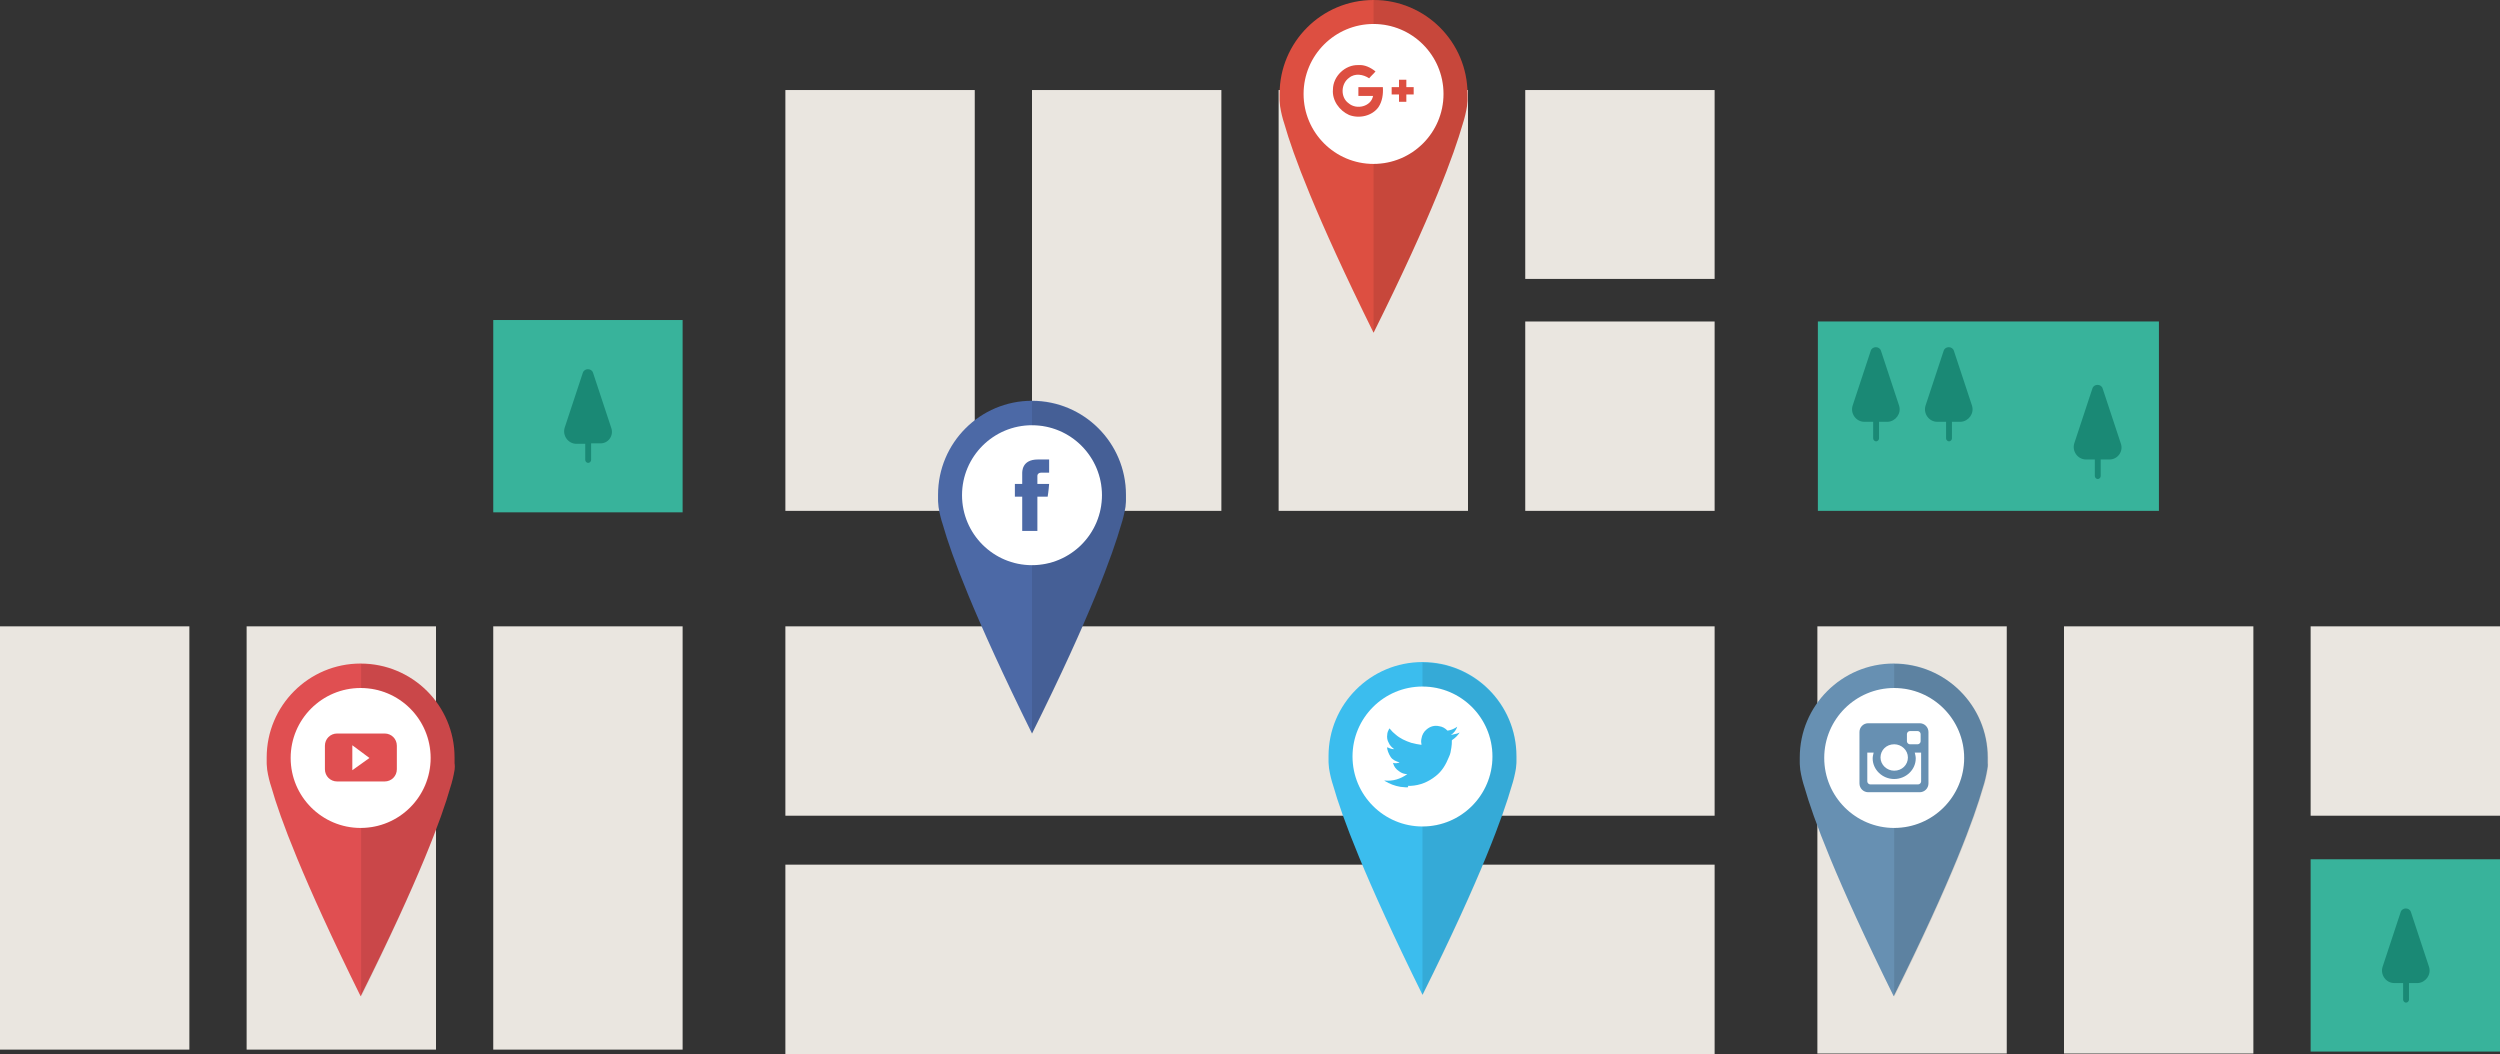 <?xml version="1.0" encoding="utf-8"?>
<!-- Generator: Adobe Illustrator 19.1.0, SVG Export Plug-In . SVG Version: 6.00 Build 0)  -->
<svg version="1.1" id="Layer_3" xmlns="http://www.w3.org/2000/svg" xmlns:xlink="http://www.w3.org/1999/xlink" x="0px" y="0px"
	 viewBox="0 0 510.9 215.4" style="enable-background:new 0 0 510.9 215.4;" xml:space="preserve">
<rect x="0" y="0" width="510.9" height="215.4" fill="#333333" stroke="none"/>
<style type="text/css">
	.st0{fill:#38B39B;}
	.st1{fill:#EAE6E0;}
	.st2{fill:#1A8975;}
	.st3{fill:#4C69A6;}
	.st4{fill:#FFFFFF;}
	.st5{opacity:0.1;}
	.st6{fill:#3BBDEE;}
	.st7{fill:#6790B2;}
	.st8{fill-rule:evenodd;clip-rule:evenodd;fill:#6790B2;}
	.st9{fill:#DD4F41;}
	.st10{fill:#E04F51;}
</style>
<g id="Layer_2">
	<path class="st0" d="M441.2,104.4h-69.7V65.7h69.7V104.4z"/>
	<path class="st1" d="M199.2,104.4h-38.7v-86h38.7V104.4z M160.5,128v38.7h189.9V128H160.5z M160.5,176.7v38.7h189.9v-38.7H160.5z
		 M300,18.4h-38.7v86H300V18.4z M350.4,65.7h-38.7v38.7h38.7V65.7z M350.4,18.4h-38.7V57h38.7V18.4z M510.9,128h-38.7v38.7h38.7V128
		z M249.6,18.4h-38.7v86h38.7V18.4z M410.1,128h-38.7v87.3h38.7V128z M460.5,128h-38.7v87.3h38.7V128z M139.5,128h-38.7v86.5h38.7
		V128z M38.7,128H0v86.5h38.7V128z M89.1,128H50.4v86.5h38.7V128z"/>
	<rect x="472.2" y="175.6" class="st0" width="38.7" height="39.3"/>
	<path class="st2" d="M496.4,197.6l-3.7-11.2c-0.3-1-1.8-1-2.1,0l-3.7,11.2c-0.5,1.6,0.7,3.3,2.4,3.3h1.8v3.4c0,0.3,0.3,0.6,0.6,0.6
		c0.3,0,0.6-0.3,0.6-0.6v-3.4h1.8C495.7,200.8,496.9,199.2,496.4,197.6z"/>
	<rect x="100.8" y="65.4" class="st0" width="38.7" height="39.3"/>
	<path class="st2" d="M124.9,87.4l-3.7-11.2c-0.3-1-1.8-1-2.1,0l-3.7,11.2c-0.5,1.6,0.7,3.3,2.4,3.3h1.8V94c0,0.3,0.3,0.6,0.6,0.6
		c0.3,0,0.6-0.3,0.6-0.6v-3.4h1.8C124.3,90.7,125.5,89,124.9,87.4z"/>
</g>
<g>
	<ellipse class="st1" cx="210.9" cy="150" rx="10" ry="2.8"/>
	<path class="st3" d="M230.1,102.3L230.1,102.3c0-0.4,0-0.8,0-1.2c0-10.6-8.6-19.2-19.2-19.2c-10.6,0-19.2,8.6-19.2,19.2
		c0,0.4,0,0.8,0,1.2c0,0,0,0.3,0.1,1.3c0.2,1.3,0.5,2.5,0.9,3.7c1.7,6,6.2,18.3,18.2,42.6c12.1-24.3,16.5-36.7,18.2-42.6
		c0.4-1.2,0.7-2.5,0.9-3.7C230.1,102.7,230.1,102.3,230.1,102.3z"/>
	<circle class="st4" cx="210.9" cy="101.2" r="14.3"/>
	<path class="st5" d="M230.1,101.2c0-10.6-8.6-19.2-19.2-19.2v4.9c7.9,0,14.3,6.4,14.3,14.3c0,7.9-6.4,14.3-14.3,14.3V150
		c12.1-24.3,16.5-36.7,18.2-42.6c0.4-1.2,0.7-2.5,0.9-3.7c0.1-0.9,0.1-1.3,0.1-1.3C230.1,101.9,230.1,101.5,230.1,101.2z"/>
	<path id="Facebook_2_" class="st3" d="M208.9,96.8c0,0.4,0,2.1,0,2.1h-1.5v2.6h1.5v7h3.1v-7h2.1c0,0,0.2-1.2,0.3-2.6
		c-0.3,0-2.4,0-2.4,0s0-1.5,0-1.7c0-0.3,0.3-0.6,0.7-0.6c0.3,0,1.1,0,1.7,0c0-0.3,0-1.6,0-2.7c-0.9,0-1.9,0-2.3,0
		C208.8,93.9,208.9,96.4,208.9,96.8z"/>
</g>
<g>
	<ellipse class="st1" cx="290.7" cy="203.4" rx="10" ry="2.8"/>
	<path class="st6" d="M309.9,155.7L309.9,155.7c0-0.4,0-0.8,0-1.2c0-10.6-8.6-19.2-19.2-19.2s-19.2,8.6-19.2,19.2c0,0.4,0,0.8,0,1.2
		c0,0,0,0.3,0.1,1.3c0.2,1.3,0.5,2.5,0.9,3.7c1.7,6,6.2,18.3,18.2,42.6c12.1-24.3,16.5-36.7,18.2-42.6c0.4-1.2,0.7-2.5,0.9-3.7
		C309.9,156.1,309.9,155.7,309.9,155.7z"/>
	<circle class="st4" cx="290.7" cy="154.6" r="14.3"/>
	<path class="st5" d="M309.9,154.6c0-10.6-8.6-19.2-19.2-19.2v4.9c7.9,0,14.3,6.4,14.3,14.3c0,7.9-6.4,14.3-14.3,14.3v34.5
		c12.1-24.3,16.5-36.7,18.2-42.6c0.4-1.2,0.7-2.5,0.9-3.7c0.1-0.9,0.1-1.3,0.1-1.3C309.9,155.4,309.9,155,309.9,154.6z"/>
	<path class="st6" d="M287.5,160.9c-0.1,0-0.1,0-0.2,0c0,0,0,0,0,0c-0.4,0-0.7-0.1-1.1-0.1c-1.2-0.2-2.2-0.6-3.2-1.2
		c0,0,0,0-0.1-0.1c1.7,0.2,3.3-0.3,4.7-1.3c0,0,0,0,0,0c-0.6,0-1.2-0.2-1.7-0.6c-0.6-0.4-1-0.9-1.2-1.6c0,0,0-0.1,0-0.1
		c0.3,0.1,0.7,0.1,1,0c0.1,0,0.2,0,0.3-0.1c-0.7-0.2-1.4-0.5-1.8-1.1c-0.4-0.6-0.8-1.6-0.7-2c0.4,0.2,0.9,0.4,1.4,0.4
		c0,0,0,0-0.1-0.1c-0.4-0.3-0.8-0.7-1-1.2c-0.3-0.5-0.4-1.1-0.3-1.7c0-0.4,0.2-0.8,0.4-1.2c0,0,0,0,0.1,0c0.4,0.5,0.8,0.9,1.2,1.2
		c0.9,0.8,2,1.3,3.2,1.7c0.7,0.2,1.3,0.3,2,0.4c0.1,0,0.1,0,0.1-0.1c-0.1-0.4-0.1-0.8,0-1.2c0.1-0.7,0.5-1.4,1-1.8
		c0.8-0.7,1.7-0.9,2.6-0.7c0.7,0.1,1.2,0.4,1.7,0.9c0,0,0.1,0,0.1,0c0.6-0.1,1.1-0.3,1.6-0.6c0.1-0.1,0.2-0.1,0.3-0.2
		c-0.2,0.7-0.7,1.3-1.3,1.7c0.4-0.1,0.9-0.2,1.3-0.3c0.2-0.1,0.3-0.1,0.5-0.2c0,0,0,0,0,0c0,0,0,0,0,0c-0.4,0.6-0.9,1.1-1.5,1.5
		c0,0-0.1,0.1-0.1,0.1c0,0.5,0,1-0.1,1.5c-0.1,0.7-0.2,1.3-0.5,1.9c-0.6,1.5-1.4,2.9-2.7,3.9c-1.5,1.2-3.2,1.9-5.1,2
		c-0.1,0-0.2,0-0.3,0c-0.1,0-0.1,0-0.2,0c0,0,0,0-0.1,0C287.9,160.9,287.7,160.9,287.5,160.9C287.6,160.9,287.5,160.9,287.5,160.9z"
		/>
</g>
<g>
	<ellipse class="st1" cx="387.1" cy="203.7" rx="10" ry="2.8"/>
	<path class="st7" d="M406.2,156L406.2,156c0-0.4,0-0.8,0-1.2c0-10.6-8.6-19.2-19.2-19.2s-19.2,8.6-19.2,19.2c0,0.4,0,0.8,0,1.2
		c0,0,0,0.3,0.1,1.3c0.2,1.3,0.5,2.5,0.9,3.7c1.7,6,6.2,18.3,18.2,42.6c12.1-24.3,16.5-36.7,18.2-42.6c0.4-1.2,0.7-2.5,0.9-3.7
		C406.3,156.4,406.2,156,406.2,156z"/>
	<circle class="st4" cx="387.1" cy="154.9" r="14.3"/>
	<path class="st5" d="M406.3,154.9c0-10.6-8.6-19.2-19.2-19.2v4.9c7.9,0,14.3,6.4,14.3,14.3c0,7.9-6.4,14.3-14.3,14.3v34.5
		c12.1-24.3,16.5-36.7,18.2-42.6c0.4-1.2,0.7-2.5,0.9-3.7c0.1-0.9,0.1-1.3,0.1-1.3C406.3,155.6,406.3,155.3,406.3,154.9z"/>
	<path class="st8" d="M381.8,147.8h10.5c1,0,1.8,0.8,1.8,1.8v10.5c0,1-0.8,1.8-1.8,1.8h-10.5c-1,0-1.8-0.8-1.8-1.8v-10.5
		C380,148.6,380.8,147.8,381.8,147.8L381.8,147.8z M390.3,149.4c-0.3,0-0.6,0.3-0.6,0.6v1.5c0,0.3,0.3,0.6,0.6,0.6h1.6
		c0.3,0,0.6-0.3,0.6-0.6V150c0-0.3-0.3-0.6-0.6-0.6H390.3L390.3,149.4z M392.5,153.8h-1.2c0.1,0.4,0.2,0.8,0.2,1.2
		c0,2.3-2,4.2-4.4,4.2s-4.4-1.9-4.4-4.2c0-0.4,0.1-0.8,0.2-1.2h-1.3v5.9c0,0.3,0.3,0.6,0.6,0.6h9.8c0.3,0,0.6-0.3,0.6-0.6V153.8
		L392.5,153.8z M387.1,152.1c-1.6,0-2.8,1.2-2.8,2.7c0,1.5,1.3,2.7,2.8,2.7c1.6,0,2.8-1.2,2.8-2.7
		C389.9,153.3,388.6,152.1,387.1,152.1z"/>
</g>
<g>
	<ellipse class="st1" cx="280.7" cy="68" rx="10" ry="2.8"/>
	<path class="st9" d="M299.9,20.4L299.9,20.4c0-0.4,0-0.8,0-1.2c0-10.6-8.6-19.2-19.2-19.2c-10.6,0-19.2,8.6-19.2,19.2
		c0,0.4,0,0.8,0,1.2c0,0,0,0.3,0.1,1.3c0.2,1.3,0.5,2.5,0.9,3.7c1.7,6,6.2,18.3,18.2,42.6c12.1-24.3,16.5-36.7,18.2-42.6
		c0.4-1.2,0.7-2.5,0.9-3.7C299.9,20.7,299.9,20.4,299.9,20.4z"/>
	<circle class="st4" cx="280.7" cy="19.2" r="14.3"/>
	<path class="st5" d="M299.9,19.2c0-10.6-8.6-19.2-19.2-19.2v4.9c7.9,0,14.3,6.4,14.3,14.3c0,7.9-6.4,14.3-14.3,14.3V68
		c12.1-24.3,16.5-36.7,18.2-42.6c0.4-1.2,0.7-2.5,0.9-3.7c0.1-0.9,0.1-1.3,0.1-1.3C299.9,20,299.9,19.6,299.9,19.2z"/>
	<g>
		<path class="st9" d="M272.4,18.3c0-2.7,2.5-5.1,5.2-5c1.3-0.1,2.5,0.5,3.5,1.3c-0.4,0.5-0.9,0.9-1.3,1.4c-1.2-0.8-2.9-1.1-4.1-0.1
			c-1.7,1.2-1.8,4-0.1,5.2c1.6,1.4,4.6,0.7,5-1.5c-1,0-2,0-3,0c0-0.6,0-1.2,0-1.8c1.7,0,3.3,0,5,0c0.1,1.4-0.1,2.9-0.9,4.1
			c-1.3,1.8-3.9,2.4-6,1.6C273.7,22.6,272.2,20.5,272.4,18.3z"/>
		<path class="st9" d="M285.9,16.3c0.5,0,1,0,1.5,0c0,0.5,0,1,0,1.5c0.5,0,1,0,1.5,0c0,0.5,0,1,0,1.5c-0.5,0-1,0-1.5,0
			c0,0.5,0,1,0,1.5c-0.5,0-1,0-1.5,0c0-0.5,0-1,0-1.5c-0.5,0-1,0-1.5,0c0-0.5,0-1,0-1.5c0.5,0,1,0,1.5,0
			C285.9,17.3,285.9,16.8,285.9,16.3z"/>
	</g>
</g>
<g>
	<ellipse class="st1" cx="73.7" cy="203.7" rx="10" ry="2.8"/>
	<path class="st10" d="M92.9,156L92.9,156c0-0.4,0-0.8,0-1.2c0-10.6-8.6-19.2-19.2-19.2s-19.2,8.6-19.2,19.2c0,0.4,0,0.8,0,1.2
		c0,0,0,0.3,0.1,1.3c0.2,1.3,0.5,2.5,0.9,3.7c1.7,6,6.2,18.3,18.2,42.6C85.8,179.4,90.3,167,92,161c0.4-1.2,0.7-2.5,0.9-3.7
		C93,156.4,92.9,156,92.9,156z"/>
	<circle class="st4" cx="73.7" cy="154.9" r="14.3"/>
	<path class="st5" d="M93,154.9c0-10.6-8.6-19.2-19.2-19.2v4.9c7.9,0,14.3,6.4,14.3,14.3c0,7.9-6.4,14.3-14.3,14.3v34.5
		C85.8,179.4,90.3,167,92,161c0.4-1.2,0.7-2.5,0.9-3.7c0.1-0.9,0.1-1.3,0.1-1.3C93,155.6,93,155.3,93,154.9z"/>
	<path class="st10" d="M81.1,157.2c0,1.4-1.1,2.5-2.5,2.5h-9.7c-1.4,0-2.5-1.1-2.5-2.5v-4.8c0-1.4,1.1-2.5,2.5-2.5h9.7
		c1.4,0,2.5,1.1,2.5,2.5V157.2z"/>
	<polygon class="st4" points="72,152.3 72,157.4 75.5,154.9 	"/>
</g>
<path class="st2" d="M431.1,93.9h-1.8v3.4c0,0.3-0.3,0.6-0.6,0.6s-0.6-0.3-0.6-0.6v-3.4h-1.8c-1.7,0-2.9-1.7-2.4-3.3l3.7-11.2
	c0.3-1,1.8-1,2.1,0l3.7,11.2C434,92.2,432.8,93.9,431.1,93.9z M403,82.9l-3.7-11.2c-0.3-1-1.8-1-2.1,0l-3.7,11.2
	c-0.5,1.6,0.7,3.3,2.4,3.3h1.8v3.4c0,0.3,0.3,0.6,0.6,0.6s0.6-0.3,0.6-0.6v-3.4h1.8C402.3,86.1,403.5,84.5,403,82.9z M388.1,82.9
	l-3.7-11.2c-0.3-1-1.8-1-2.1,0l-3.7,11.2c-0.5,1.6,0.7,3.3,2.4,3.3h1.8v3.4c0,0.3,0.3,0.6,0.6,0.6c0.3,0,0.6-0.3,0.6-0.6v-3.4h1.8
	C387.4,86.1,388.6,84.5,388.1,82.9z"/>
</svg>
